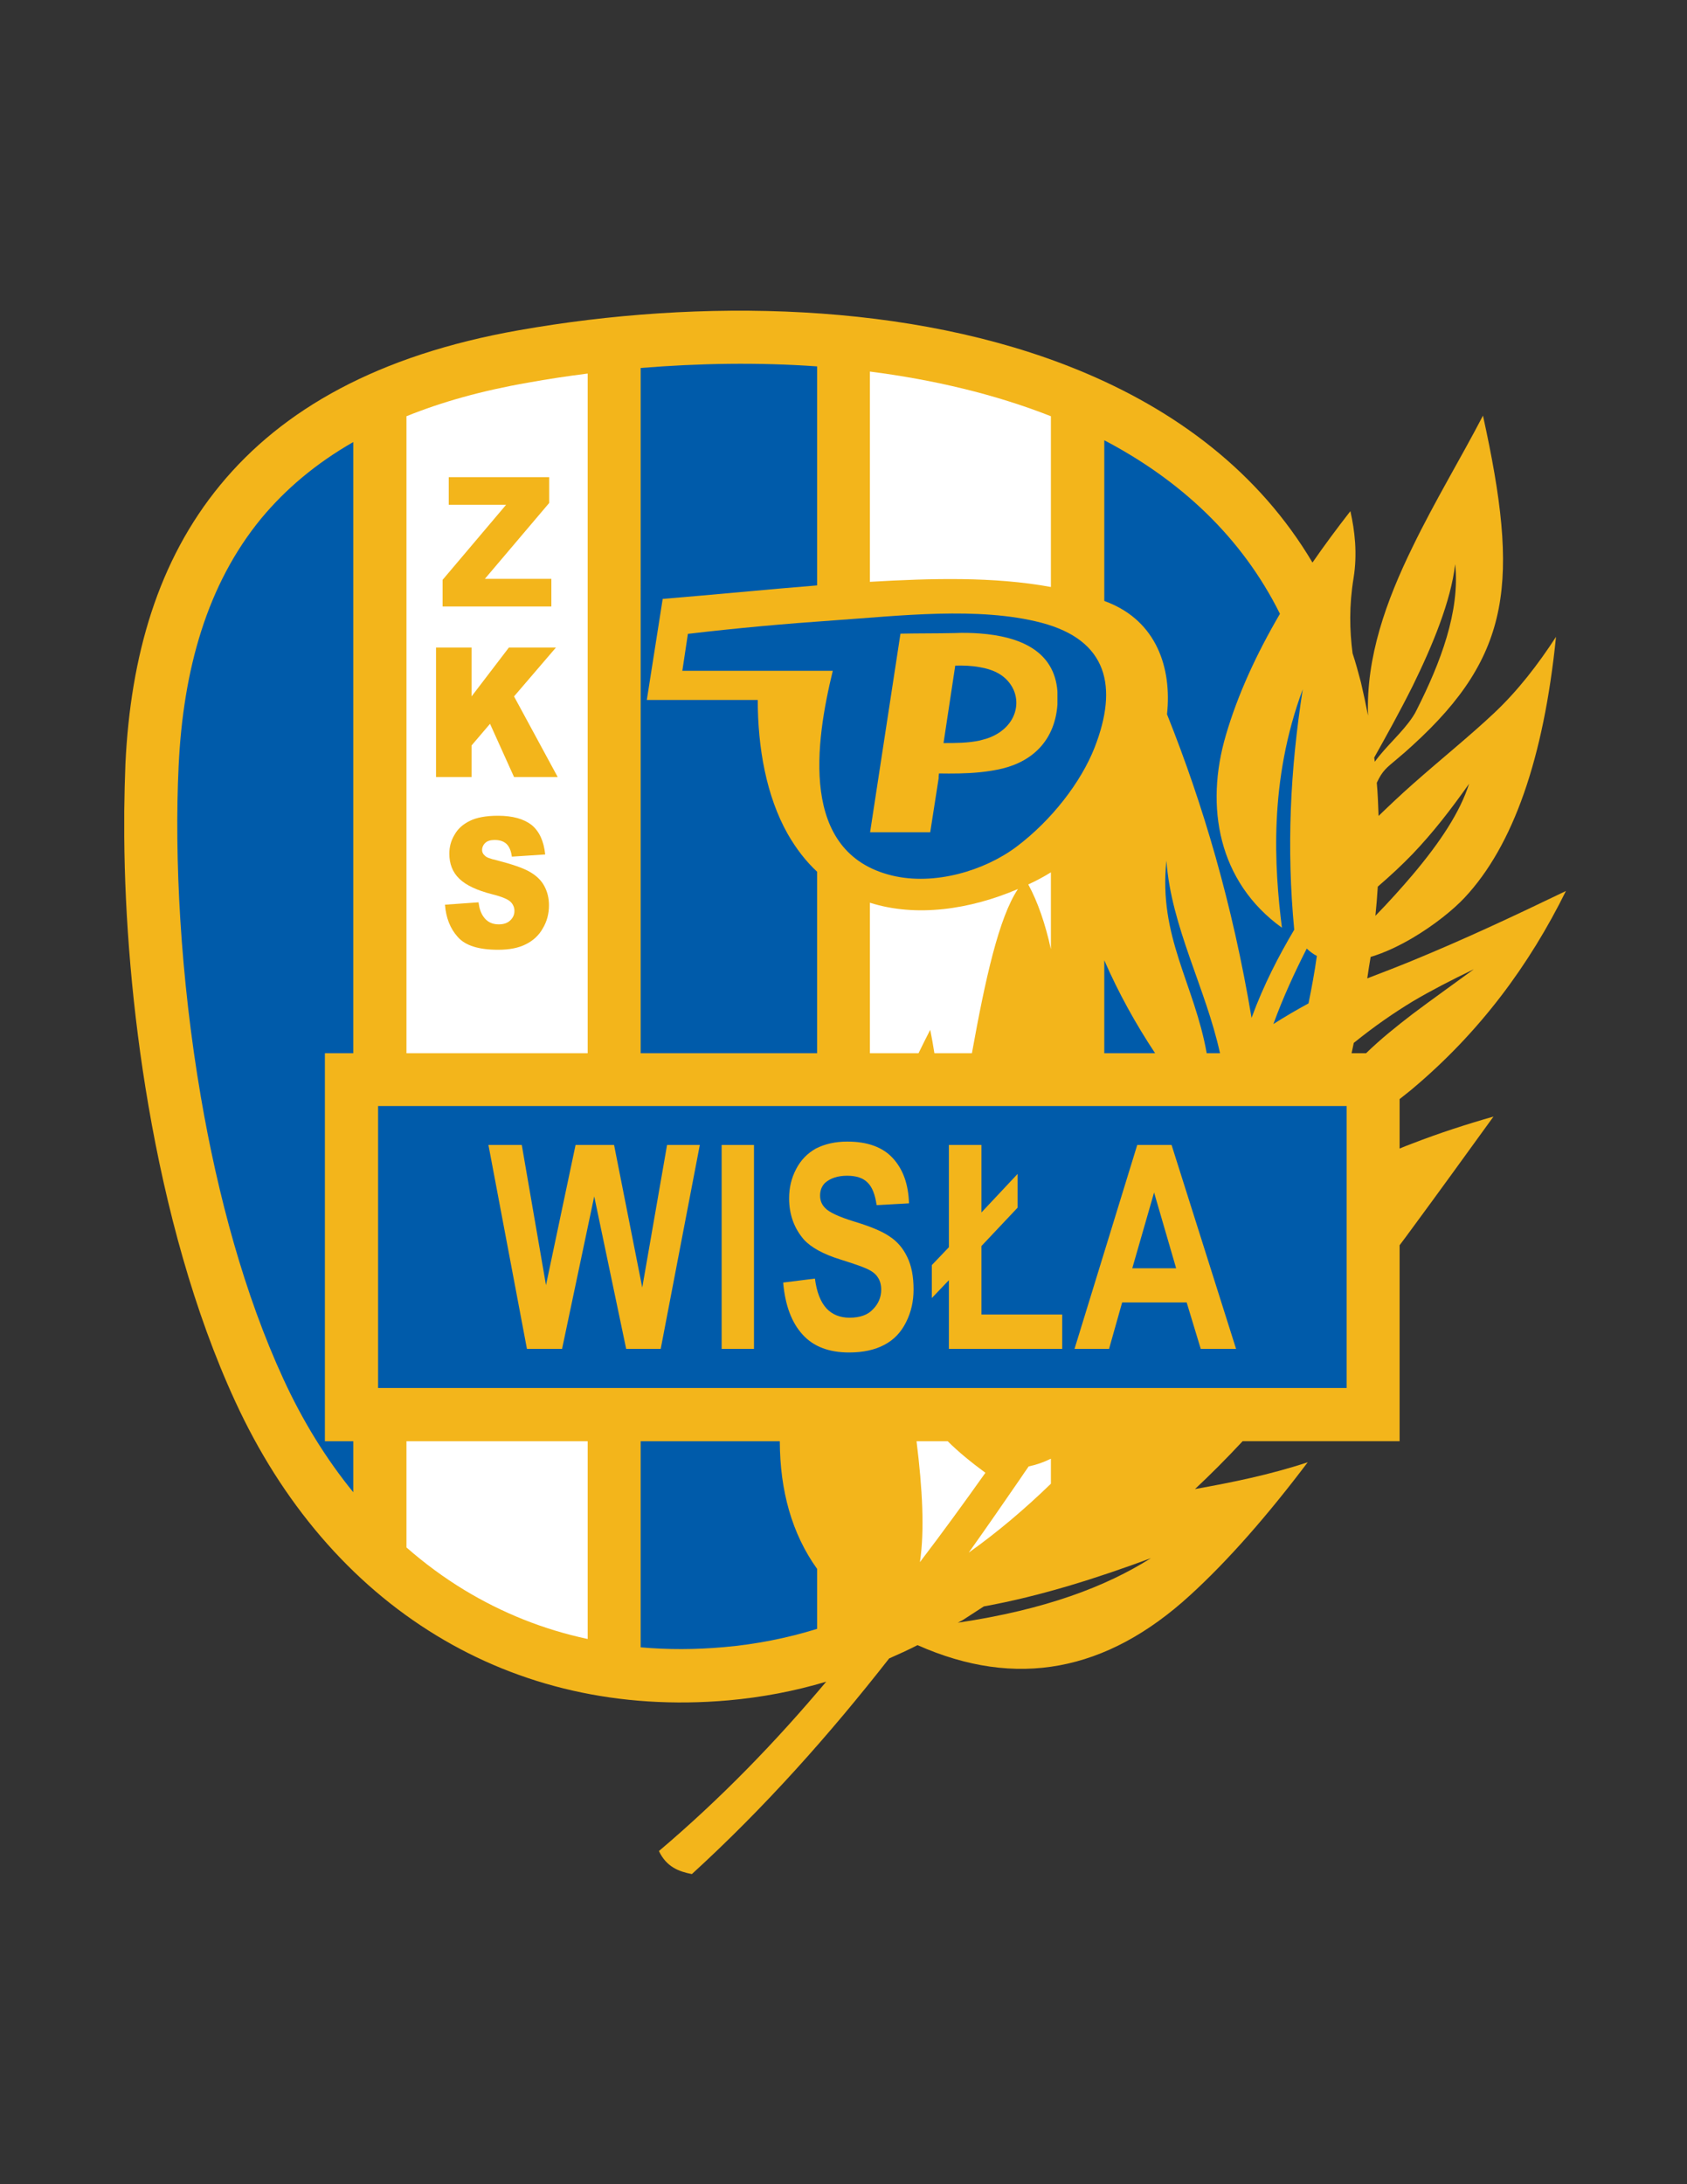<?xml version="1.0" encoding="iso-8859-1"?>
<!-- Generator: Adobe Illustrator 24.0.1, SVG Export Plug-In . SVG Version: 6.00 Build 0)  -->
<svg version="1.1" id="Layer_1" xmlns="http://www.w3.org/2000/svg" xmlns:xlink="http://www.w3.org/1999/xlink" x="0px" y="0px"
	 viewBox="0 0 612 792" style="enable-background:new 0 0 612 792;" xml:space="preserve">
<rect x="0" y="0" width="612" height="792" fill="#333333" stroke="none"/>
<path style="fill:#F3B51B;" d="M507.744,416.464v-17.928c1.584-1.296,3.24-2.52,4.752-3.816
	c24.48-20.592,42.336-44.856,55.584-71.64c-19.44,9.36-37.008,17.568-55.584,25.2c-5.4,2.232-10.872,4.32-16.488,6.48
	c0.36-2.592,0.792-5.184,1.224-7.776c5.112-1.512,10.368-4.032,15.264-6.912c7.776-4.608,14.688-10.152,18.864-14.616
	c17.568-18.792,28.656-50.4,33.12-94.536c-6.552,10.08-13.824,19.512-22.464,27.648c-8.784,8.28-19.368,16.776-29.52,25.776
	c-4.248,3.744-8.352,7.632-12.384,11.521c-0.144-4.032-0.288-8.065-0.648-12.025c2.088-4.464,3.528-5.4,7.272-8.568
	c2.016-1.656,3.96-3.384,5.76-5.04c35.928-32.76,38.736-59.4,25.488-119.52c-7.848,15.12-17.496,31.032-25.488,47.52
	c-9.648,19.656-16.992,40.176-16.2,61.272c-0.792-4.104-1.656-8.064-2.592-12.096c-0.936-3.528-1.872-7.056-3.024-10.512
	c-1.08-8.352-1.296-17.136,0.36-27.288c1.44-8.856,0.432-17.208-1.152-24.264c-4.824,6.192-9.432,12.384-13.753,18.648
	c-19.368-32.688-49.464-55.296-85.032-69.84c-60.696-24.84-137.304-25.992-202.896-14.4c-51.12,9-85.752,28.728-108.288,56.088
	c-22.608,27.432-32.544,61.992-34.416,101.088c-0.216,5.472-0.36,11.232-0.432,17.207v9.145c0.216,29.304,2.88,63.36,8.784,97.632
	c6.408,37.296,16.56,74.88,31.464,107.208c16.848,36.648,41.76,65.952,73.08,84.96c30.096,18.288,65.952,27,105.912,23.472
	c12.024-1.08,23.904-3.312,35.424-6.768c-18.216,21.672-38.088,42.264-60.696,61.416c2.736,5.76,7.2,7.416,11.952,8.352
	c26.568-24.264,50.04-50.688,71.568-78.192c3.456-1.512,6.912-3.096,10.296-4.824c35.856,15.912,68.544,9.648,98.856-18.072
	c13.824-12.6,28.296-29.16,42.696-48.24c-13.968,4.608-27.36,7.272-40.896,9.72c5.472-5.112,11.304-10.944,17.28-17.352h56.952
	v-71.064c1.584-2.088,3.168-4.248,4.752-6.408c9.72-13.176,19.44-26.64,29.304-40.248c-10.08,2.88-19.8,6.048-29.304,9.72
	C510.912,415.168,509.328,415.816,507.744,416.464L507.744,416.464z M499.824,321.496c4.608-3.96,8.784-7.848,12.672-11.88
	c7.488-7.848,13.824-16.056,20.448-25.416c-3.24,10.152-10.296,20.952-20.448,32.976c-4.032,4.752-8.496,9.72-13.536,14.904
	C499.32,328.552,499.608,325.024,499.824,321.496L499.824,321.496z M512.496,248.704c7.272-14.832,13.824-30.672,15.408-44.136
	c1.8,17.208-5.4,35.856-13.896,52.704c-0.432,0.936-0.936,1.8-1.512,2.664c-3.816,5.76-9.648,10.584-13.752,16.272
	c-0.072-0.504-0.144-1.008-0.216-1.512C502.848,266.992,507.816,258.064,512.496,248.704L512.496,248.704z M347.472,588.4
	c0.648-0.288,1.296-0.72,1.872-1.008c2.52-1.656,5.04-3.24,7.56-4.896c20.664-3.744,41.184-10.296,60.624-17.496
	C401.184,575.296,379.368,583.648,347.472,588.4L347.472,588.4z M495.576,381.904h-5.256c0.216-0.864,0.576-2.88,0.792-3.744
	c7.704-6.192,14.4-10.8,21.384-15.048c6.696-3.96,13.68-7.56,22.176-11.664c-7.848,5.76-15.192,10.944-22.176,16.2
	C506.592,372.184,500.904,376.72,495.576,381.904z"/>
<polygon style="fill:#005BAA;" points="484.992,401.056 137.16,401.056 137.16,503.296 488.52,503.296 488.52,401.056 "/>
<path style="fill:#FFFFFF;" d="M147.456,381.904h65.736V135.448c-7.344,0.936-14.616,2.016-21.672,3.312
	c-16.632,2.88-31.248,6.984-44.064,12.168V381.904z"/>
<path style="fill:#005BAA;" d="M128.16,522.592h-10.296V381.904h10.296V160.288c-13.608,7.776-24.624,17.136-33.408,27.72
	C75.168,211.84,66.456,242.656,64.8,277.792c-1.584,32.904,0.576,76.32,8.064,119.952c6.12,35.712,15.84,71.712,29.952,102.312
	c6.984,15.192,15.48,28.944,25.344,41.04V522.592z"/>
<path style="fill:#FFFFFF;" d="M213.192,522.592h-65.736v38.52c6.552,5.76,13.608,10.944,20.952,15.408
	c13.68,8.28,28.584,14.328,44.784,17.784V522.592z"/>
<polygon style="fill:#F3B51B;" points="191.16,489.112 177.192,415.168 189.288,415.168 198.072,466 208.8,415.168 222.768,415.168 
	232.992,466.864 241.992,415.168 253.872,415.168 239.688,489.112 227.16,489.112 215.568,433.816 203.904,489.112 "/>
<rect x="261.792" y="415.168" style="fill:#F3B51B;" width="11.736" height="73.944"/>
<path style="fill:#F3B51B;" d="M284.112,465.064l11.52-1.44c0.648,4.896,2.016,8.424,4.176,10.8
	c2.088,2.232,4.896,3.384,8.352,3.384c3.816,0,6.696-1.008,8.568-3.096c1.944-1.944,2.952-4.392,2.952-7.056
	c0-1.8-0.432-3.313-1.224-4.464c-0.792-1.296-2.232-2.376-4.248-3.24c-1.368-0.648-4.536-1.728-9.288-3.24
	c-6.336-1.944-10.8-4.464-13.32-7.272c-3.528-4.104-5.328-9.072-5.328-14.904c0-3.816,0.792-7.272,2.52-10.584
	c1.656-3.24,4.104-5.76,7.2-7.488c3.24-1.656,7.056-2.52,11.376-2.52c7.344,0,12.888,2.016,16.56,6.048
	c3.744,4.104,5.616,9.504,5.832,16.344l-11.736,0.648c-0.576-3.816-1.584-6.552-3.312-8.208c-1.656-1.656-4.104-2.448-7.416-2.448
	c-3.312,0-6.048,0.864-7.992,2.592c-1.152,1.152-1.8,2.664-1.8,4.608c0,1.728,0.576,3.24,1.8,4.464
	c1.44,1.584,5.04,3.24,10.656,4.968c5.688,1.728,9.936,3.456,12.672,5.328c2.808,1.8,4.968,4.32,6.48,7.488
	c1.584,3.24,2.304,7.128,2.304,11.808c0,4.248-0.864,8.208-2.736,11.88c-1.872,3.744-4.464,6.408-7.92,8.208
	c-3.384,1.8-7.632,2.736-12.744,2.736c-7.2,0-12.888-2.088-16.848-6.48C287.208,479.608,284.832,473.344,284.112,465.064z"/>
<polygon style="fill:#F3B51B;" points="344.232,452.248 344.232,415.168 356.04,415.168 356.04,439.648 369.144,425.68 
	369.144,437.92 356.04,451.816 356.04,476.656 385.344,476.656 385.344,489.112 344.232,489.112 344.232,464.2 338.04,470.68 
	338.04,458.728 "/>
<path style="fill:#F3B51B;" d="M425.016,415.168H412.56l-22.752,73.944h12.528l4.752-16.848h23.4l5.112,16.848h12.816
	L425.016,415.168L425.016,415.168z M410.76,459.88l7.92-27.504l0.072,0.288l7.92,27.216H410.76z"/>
<polygon style="fill:#F3B51B;" points="162.792,173.032 199.224,173.032 199.224,182.392 175.896,209.896 200.016,209.896 
	200.016,219.904 160.56,219.904 160.56,210.256 183.6,183.04 162.792,183.04 "/>
<polygon style="fill:#F3B51B;" points="158.184,234.808 171.072,234.808 171.072,252.52 184.608,234.808 201.672,234.808 
	186.48,252.52 202.32,281.752 186.48,281.752 177.768,262.456 171.072,270.304 171.072,281.752 158.184,281.752 "/>
<path style="fill:#F3B51B;" d="M161.424,328.048l12.168-0.864c0.288,2.232,0.864,3.888,1.728,5.112
	c1.296,1.944,3.168,2.88,5.616,2.88c1.872,0,3.24-0.504,4.248-1.512c1.008-1.008,1.44-2.088,1.44-3.384
	c0-1.152-0.432-2.304-1.368-3.24c-0.936-0.936-3.096-1.872-6.552-2.736c-5.688-1.44-9.648-3.312-12.096-5.688
	c-2.448-2.376-3.6-5.4-3.6-9.072c0-2.448,0.576-4.68,1.872-6.84c1.152-2.088,3.024-3.816,5.544-5.04
	c2.448-1.224,5.904-1.872,10.224-1.872c5.328,0,9.36,1.152,12.168,3.312c2.808,2.304,4.464,5.832,4.968,10.728l-12.096,0.792
	c-0.288-2.16-0.936-3.672-2.016-4.68c-1.08-0.936-2.448-1.368-4.248-1.368c-1.512,0-2.664,0.36-3.384,1.08
	c-0.72,0.648-1.152,1.584-1.152,2.592c0,0.72,0.288,1.368,0.936,1.944c0.576,0.72,2.088,1.224,4.32,1.728
	c5.544,1.44,9.648,2.808,12.096,4.248c2.376,1.368,4.176,3.096,5.256,5.184c1.08,2.016,1.656,4.32,1.656,6.912
	c0,3.024-0.72,5.832-2.232,8.352c-1.44,2.592-3.528,4.464-6.12,5.76c-2.664,1.368-6.048,2.016-10.08,2.016
	c-7.056,0-11.952-1.512-14.688-4.68C163.296,336.688,161.784,332.728,161.424,328.048z"/>
<path style="fill:#005BAA;" d="M249.552,229.84l-2.016,13.392h54.576c-6.264,25.704-12.312,66.024,21.456,74.232
	c15.408,3.744,33.624-1.728,45.288-10.512c12.672-9.576,23.256-23.256,28.224-35.856c8.64-22.104,4.752-38.952-19.296-45.288
	c-22.824-5.976-51.984-2.448-75.24-0.864C284.832,226.168,267.264,227.752,249.552,229.84z"/>
<path style="fill:#005BAA;" d="M232.416,381.904h64.008v-65.808c-4.032-3.744-7.56-8.28-10.656-13.68
	c-7.776-13.752-10.872-31.32-10.872-48.6h-40.248l5.76-36.648c19.296-1.584,37.224-3.384,56.016-4.896v-79.416
	c-21.24-1.512-42.84-1.152-64.008,0.576V381.904z"/>
<path style="fill:#F3B51B;" d="M355.464,229.696c-2.952-0.216-6.12-0.288-9.144-0.145c-6.552,0.145-13.104,0.072-19.656,0.216
	l-11.016,72h21.816l3.096-19.872h-0.072l0.144-1.44c4.68,0.072,9.792,0.072,14.832-0.432c2.808-0.288,5.616-0.72,8.28-1.368
	c11.592-2.88,19.008-10.872,19.872-23.256c0-0.072,0-0.072,0-0.144v-4.464C382.536,235.888,369.792,230.776,355.464,229.696
	L355.464,229.696z M358.272,267.712c-0.864,0.288-1.8,0.504-2.808,0.792c-4.248,0.936-8.856,0.936-13.176,0.936l4.248-28.08
	c2.808-0.072,5.976,0,8.928,0.576c4.32,0.72,8.352,2.376,10.944,5.976C371.16,254.392,368.568,264.112,358.272,267.712z"/>
<path style="fill:#005BAA;" d="M262.656,597.256c11.52-1.008,22.824-3.24,33.768-6.624v-21.744
	c-9.144-12.744-13.464-28.296-13.536-46.296h-50.472v74.736C242.136,598.192,252.216,598.192,262.656,597.256z"/>
<path style="fill:#FFFFFF;" d="M343.8,522.592h-11.304c2.16,17.352,2.952,32.472,1.224,43.848
	c8.136-10.656,15.984-21.456,23.76-32.4C352.296,530.224,347.616,526.408,343.8,522.592z"/>
<path style="fill:#FFFFFF;" d="M381.24,212.848v-61.92c-20.304-7.992-42.624-13.248-65.664-16.2v76.248
	C337.896,209.68,360.504,209.032,381.24,212.848z"/>
<path style="fill:#FFFFFF;" d="M381.24,344.176v-27.864c-2.664,1.656-5.4,3.096-8.208,4.392
	C376.488,327.04,379.224,335.032,381.24,344.176z"/>
<path style="fill:#FFFFFF;" d="M315.576,381.904h17.64c1.368-2.808,2.808-5.688,4.248-8.496c0.576,2.88,1.08,5.688,1.512,8.496
	h13.608c4.896-27.144,9.792-49.176,16.704-59.544c-17.496,7.488-36.936,10.296-53.712,4.968V381.904z"/>
<path style="fill:#005BAA;" d="M464.328,222.568c-13.968-28.08-36.432-48.6-63.72-62.928v58.248c0.288,0.144,0.72,0.288,1.08,0.432
	c17.856,6.984,23.472,23.832,21.672,40.68c13.104,32.76,23.76,68.832,30.672,110.088c4.392-12.024,9.936-22.608,15.48-31.968
	c-2.808-29.448-1.512-57.672,3.096-87.192c-12.384,33.336-10.296,64.584-7.56,86.472c-23.112-16.632-28.008-43.92-20.304-69.912
	C449.064,251.728,455.832,237.112,464.328,222.568z"/>
<path style="fill:#005BAA;" d="M474.696,363.832c1.152-5.688,2.232-11.448,3.024-17.208c-1.296-0.648-2.52-1.584-3.672-2.664
	c-4.464,8.784-8.64,17.856-12.096,27.36C466.128,368.656,470.448,366.136,474.696,363.832z"/>
<path style="fill:#005BAA;" d="M437.76,381.904h4.824c-5.112-23.472-17.712-45.792-19.44-69.84
	C420.192,339.64,433.296,356.776,437.76,381.904z"/>
<path style="fill:#005BAA;" d="M400.608,381.904h18.432c-7.056-10.656-13.248-21.816-18.432-33.696V381.904z"/>
<path style="fill:#FFFFFF;" d="M351.432,562.984c10.44-7.416,20.376-15.84,29.808-24.984v-9.072
	c-2.592,1.296-5.328,2.232-8.064,2.808c-1.08,1.584-2.232,3.168-3.312,4.824C363.816,545.344,357.696,554.2,351.432,562.984z"/>
</svg>
